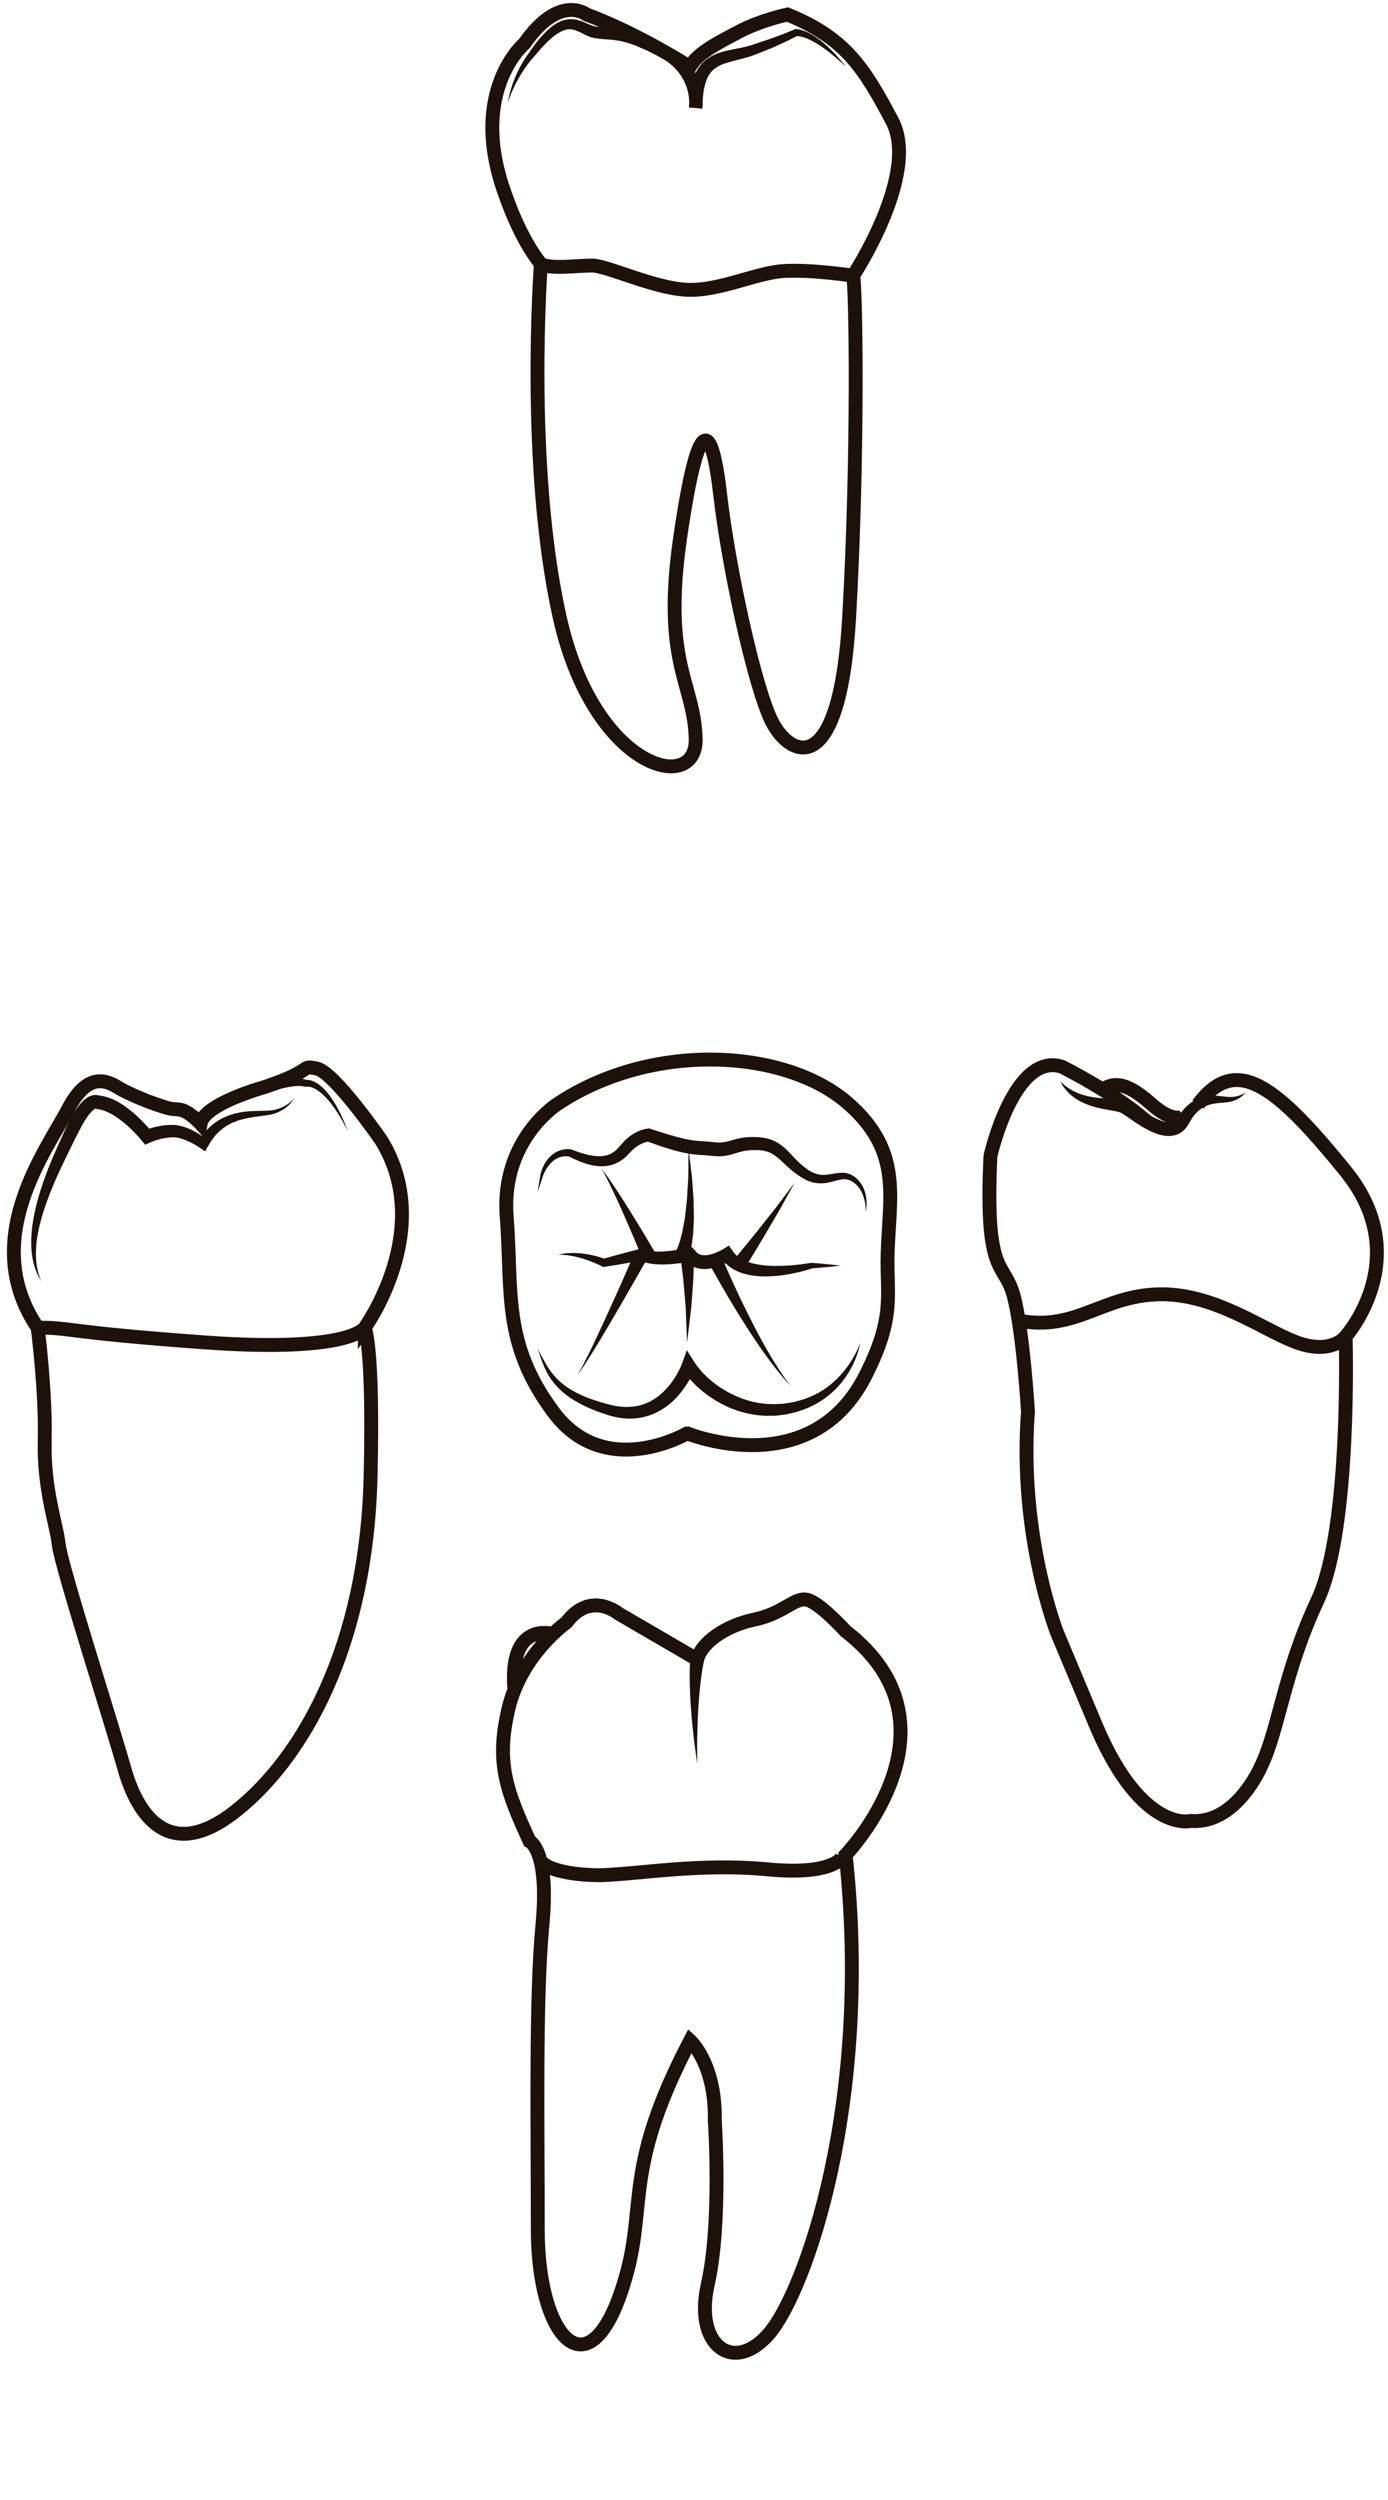 <?xml version="1.0" encoding="utf-8"?>
<!-- Generator: Adobe Illustrator 16.0.0, SVG Export Plug-In . SVG Version: 6.00 Build 0)  -->
<!DOCTYPE svg PUBLIC "-//W3C//DTD SVG 1.1//EN" "http://www.w3.org/Graphics/SVG/1.1/DTD/svg11.dtd">
<svg version="1.1" id="Layer_3" xmlns="http://www.w3.org/2000/svg" xmlns:xlink="http://www.w3.org/1999/xlink" x="0px" y="0px"
	 width="500px" height="900px" viewBox="0 0 500 900" enable-background="new 0 0 500 900" xml:space="preserve">
<g>
	<path fill="none" stroke="#1C110B" stroke-width="5" stroke-miterlimit="10" d="M305.897,222.126
		c-3.379,59.539-21.536,50.249-27.869,37.581c-6.334-12.667-15.624-55.737-18.58-81.496c-2.955-25.758-7.6-31.247-14.356,14.779
		c-6.756,46.026,5.068,52.782,5.515,73.05c0.447,20.27-36.761,10.979-49.007-43.914c-12.244-54.893-6.755-127.1-6.755-127.1
		c-7.602-9.29-12.669-24.491-12.669-24.491c-13.935-37.581,6.757-54.894,6.757-54.894c12.667-18.157,22.38-10.414,22.38-10.414
		c18.579,6.897,37.158,18.859,37.158,18.859c2.956-5.066,9.712-8.445,17.734-12.668c8.023-4.223,17.454-6.191,17.454-6.191
		c20.833,8.444,27.587,19.143,37.722,38.285c10.135,19.142-14.074,55.737-14.074,55.737
		C308.291,102.63,309.275,162.587,305.897,222.126z"/>
	<path fill="none" stroke="#1C110B" stroke-width="5" stroke-miterlimit="10" d="M194.843,95.025
		c3.52,1.969,13.088,0.563,18.437,0.563s22.239,8.164,34.063,8.729c11.824,0.563,25.055-6.193,35.188-6.756
		s24.775,1.688,24.775,1.688"/>
	<g>
		<path fill="#1C110B" d="M300.627,20.366c-0.706-0.599-1.426-1.18-2.154-1.744c-0.359-0.288-0.739-0.551-1.106-0.827
			s-0.742-0.543-1.124-0.795c-0.751-0.526-1.525-1.006-2.294-1.487c-0.389-0.234-0.789-0.44-1.181-0.661
			c-0.39-0.23-0.796-0.411-1.2-0.597c-0.403-0.184-0.801-0.387-1.216-0.515c-0.412-0.133-0.815-0.32-1.228-0.41
			c-0.412-0.087-0.82-0.197-1.225-0.27c-0.402-0.025-0.799-0.049-1.192-0.09l0.64-0.146c-0.967,0.544-1.906,0.992-2.857,1.475
			c-0.945,0.495-1.911,0.905-2.869,1.353l-2.884,1.313l-2.921,1.202l-2.934,1.18l-0.785,0.312l-0.74,0.256
			c-0.504,0.167-0.962,0.352-1.504,0.504l-1.604,0.468l-1.547,0.406c-1.017,0.272-2.04,0.509-3.005,0.783
			c-0.986,0.261-1.914,0.548-2.819,0.855l-1.296,0.513l-1.179,0.613c-0.362,0.23-0.692,0.489-1.045,0.724
			c-0.342,0.246-0.599,0.572-0.908,0.843l-0.225,0.211l-0.183,0.254l-0.367,0.503c-0.116,0.173-0.262,0.319-0.361,0.509
			l-0.289,0.578c-0.442,0.723-0.684,1.615-0.983,2.46c-0.233,0.889-0.413,1.817-0.584,2.746c-0.098,0.968-0.253,1.914-0.313,2.896
			l-0.11,2.971l-4.826-0.41c0.025-0.19,0.052-0.604,0.065-0.929c-0.004-0.353,0.017-0.703-0.01-1.062
			c-0.027-0.714-0.102-1.434-0.219-2.144c-0.214-1.427-0.647-2.812-1.21-4.128l-0.44-0.979l-0.533-0.934
			c-0.328-0.639-0.782-1.201-1.183-1.797c-0.407-0.594-0.937-1.099-1.393-1.659c-0.504-0.521-1.066-0.994-1.593-1.5
			c-0.567-0.466-1.182-0.885-1.768-1.335c-0.598-0.437-1.277-0.775-1.91-1.172l-0.482-0.289l-0.121-0.072
			c0.117,0.059,0.023,0.012,0.044,0.022l-0.017-0.008l-0.034-0.018l-0.069-0.033l-0.274-0.137l-1.104-0.545l-2.205-1.091
			l-1.103-0.545l-1.073-0.447l-2.137-0.916c-0.702-0.339-1.451-0.525-2.177-0.794c-0.732-0.239-1.461-0.538-2.2-0.681
			c-0.74-0.16-1.468-0.394-2.219-0.502c-0.759-0.099-1.484-0.25-2.271-0.31l-2.395-0.188c-0.826-0.051-1.662-0.111-2.545-0.226
			l-0.651-0.076l-0.325-0.041l-0.162-0.021l-0.081-0.011l-0.189-0.034l-0.037-0.009c-0.414-0.109-0.761-0.171-1.23-0.318
			c-0.486-0.174-1.055-0.365-1.462-0.556c-0.396-0.189-0.83-0.382-1.191-0.57c-1.507-0.768-2.784-1.438-4.022-1.653
			c-1.224-0.205-2.47-0.082-3.747,0.552c-0.323,0.099-0.635,0.309-0.95,0.484c-0.314,0.185-0.637,0.354-0.95,0.547
			c-0.604,0.463-1.226,0.896-1.826,1.38l-1.743,1.577c-0.562,0.558-1.1,1.15-1.654,1.726c-0.563,0.564-1.081,1.182-1.597,1.803
			l-1.582,1.837l-0.059,0.073c-0.489,0.53-1.012,1.145-1.483,1.76c-0.497,0.605-0.946,1.251-1.399,1.896
			c-0.223,0.325-0.471,0.635-0.671,0.975l-0.631,1.003c-0.436,0.662-0.855,1.335-1.222,2.039l-0.575,1.043
			c-0.186,0.352-0.403,0.69-0.562,1.054l-1.002,2.172c-0.161,0.364-0.364,0.717-0.492,1.095l-0.418,1.125l-0.84,2.264l0.513-2.363
			l0.259-1.188c0.076-0.401,0.228-0.777,0.336-1.167l0.74-2.324c0.119-0.39,0.296-0.756,0.442-1.136l0.461-1.133
			c0.291-0.766,0.638-1.503,1.005-2.234l0.545-1.101c0.174-0.372,0.397-0.717,0.595-1.076c0.406-0.713,0.807-1.432,1.266-2.118
			c0.444-0.706,0.898-1.368,1.436-2.074l-0.06,0.072c0.979-1.351,1.87-2.757,2.959-4.048c0.535-0.651,1.053-1.315,1.609-1.956
			l1.771-1.866c0.631-0.597,1.314-1.161,1.976-1.742c0.362-0.267,0.748-0.516,1.124-0.773c0.382-0.25,0.738-0.531,1.189-0.715
			c1.614-0.927,3.767-1.384,5.776-1.125c2.026,0.251,3.727,1.095,5.172,1.719c0.377,0.169,0.702,0.288,1.054,0.435
			c0.346,0.139,0.567,0.179,0.849,0.288c0.313,0.09,0.78,0.155,1.165,0.234l0.037,0.007l0.02,0.004
			c0.039,0.008-0.276-0.048-0.134-0.024l0.072,0.006l0.144,0.009l0.287,0.019l0.572,0.043c0.746,0.074,1.548,0.106,2.36,0.129
			l2.518,0.114c0.85,0.037,1.742,0.18,2.613,0.269c0.876,0.102,1.73,0.332,2.597,0.495c0.878,0.149,1.687,0.444,2.521,0.687
			c0.823,0.27,1.68,0.466,2.472,0.811l2.411,0.957l1.201,0.492l1.108,0.533l2.216,1.067l1.108,0.532l0.276,0.134l0.199,0.098
			l0.146,0.083l0.578,0.333c0.765,0.459,1.56,0.857,2.295,1.375c0.725,0.534,1.47,1.04,2.174,1.606
			c0.67,0.615,1.367,1.2,2.007,1.852c0.598,0.694,1.257,1.336,1.793,2.086c0.528,0.755,1.112,1.473,1.529,2.302
			c0.223,0.403,0.455,0.803,0.668,1.212l0.559,1.268c0.705,1.703,1.232,3.483,1.489,5.305c0.139,0.908,0.224,1.825,0.248,2.75
			c0.025,0.459,0,0.93-0.005,1.397c-0.03,0.493-0.048,0.9-0.139,1.521l-4.826-0.41l0.157-3.285c0.08-1.099,0.267-2.218,0.399-3.323
			c0.076-0.555,0.253-1.118,0.376-1.676c0.152-0.559,0.24-1.115,0.449-1.673c0.423-1.112,0.784-2.23,1.449-3.294l0.452-0.801
			c0.157-0.264,0.374-0.503,0.562-0.753l0.586-0.739l0.297-0.365l0.348-0.321c0.475-0.414,0.918-0.879,1.43-1.233
			c0.519-0.339,1.034-0.697,1.563-1.003l1.627-0.778l1.636-0.587c1.08-0.333,2.16-0.623,3.208-0.832
			c1.06-0.237,2.083-0.416,3.097-0.628l1.501-0.309l1.425-0.329c0.471-0.103,0.995-0.277,1.49-0.411l0.753-0.216l0.683-0.232
			l2.938-0.999l2.949-0.977l2.908-1.066c0.965-0.363,1.952-0.697,2.892-1.103c0.943-0.394,1.921-0.773,2.81-1.188l0.391-0.183
			l0.249,0.036c0.529,0.076,1.055,0.17,1.575,0.262c0.499,0.139,0.979,0.314,1.462,0.472c0.483,0.161,0.912,0.407,1.367,0.607
			c0.459,0.196,0.871,0.456,1.292,0.7s0.842,0.485,1.231,0.768c0.394,0.275,0.798,0.536,1.181,0.821l1.131,0.873
			c0.377,0.29,0.723,0.615,1.084,0.92c0.361,0.306,0.712,0.621,1.053,0.948c0.342,0.325,0.694,0.637,1.024,0.972
			c0.672,0.659,1.328,1.329,1.967,2.014c1.262,1.388,2.474,2.813,3.604,4.295C303.445,22.779,302.051,21.545,300.627,20.366z"/>
	</g>
</g>
<g>
	<path fill="none" stroke="#1C110B" stroke-width="5" stroke-miterlimit="10" d="M412.997,403.654
		c-11.401-10.134-30.443-19.625-30.443-19.625c-17.313-5.49-25.759,32.091-25.759,32.091c-2.111,44.337,5.067,37.581,8.445,50.671
		c3.379,13.091,5.067,41.383,5.067,41.383c-3.378,44.759,10.557,79.807,10.557,79.807l14.356,34.202
		c16.468,38.004,33.78,33.358,33.78,33.358c16.469,1.267,25.336-19.846,25.336-19.846c6.334-13.09,8.023-33.358,20.269-59.539
		c12.246-26.18,10.134-95.009,10.134-95.009s25.336-28.291,0-59.538c-25.335-31.247-39.685-42.143-53.198-23.984"/>
	<g>
		<path fill="#1C110B" d="M448.081,393.986c-0.391,0.422-1.036,0.979-1.987,1.542c-0.965,0.506-2.238,1.075-3.813,1.247
			c-1.526,0.223-3.16,0.259-4.797,0.515c-1.629,0.286-3.257,0.788-4.668,1.771c-1.424,0.959-2.678,2.335-3.743,4.02
			c-0.267,0.419-0.498,0.879-0.762,1.314l-0.496,0.816c-0.104,0.2-0.398,0.585-0.669,0.918c-0.547,0.671-1.139,1.175-1.855,1.655
			c-0.723,0.44-1.528,0.782-2.342,0.956c-1.635,0.364-3.213,0.24-4.591-0.089c-1.387-0.33-2.642-0.822-3.826-1.367
			c-2.351-1.123-4.439-2.464-6.394-3.804c-0.949-0.649-1.892-1.293-2.822-1.929c-0.449-0.303-0.888-0.575-1.276-0.791l-0.272-0.146
			l-0.111-0.052l-0.055-0.028l-0.027-0.014l-0.013-0.007c0.237,0.074,0.051,0.016,0.098,0.03l-0.798-0.262
			c-0.742-0.202-1.839-0.393-2.878-0.579c-1.049-0.187-2.112-0.368-3.144-0.582c-2.071-0.421-4.043-1.011-5.786-1.746
			c-0.88-0.335-1.69-0.771-2.449-1.169c-0.728-0.481-1.443-0.866-2.033-1.368c-0.61-0.466-1.173-0.898-1.619-1.395
			c-0.471-0.46-0.886-0.89-1.206-1.332c-0.331-0.428-0.644-0.787-0.862-1.143c-0.211-0.358-0.39-0.662-0.534-0.909
			c-0.278-0.491-0.427-0.753-0.427-0.753s0.228,0.198,0.651,0.573c0.206,0.187,0.46,0.416,0.759,0.687
			c0.307,0.258,0.696,0.513,1.098,0.824c0.393,0.321,0.877,0.61,1.407,0.907c0.268,0.146,0.523,0.322,0.813,0.471
			c0.292,0.14,0.596,0.285,0.909,0.434c1.25,0.587,2.729,1.067,4.374,1.442c1.646,0.373,3.47,0.598,5.443,0.752
			c1.007,0.066,2.041,0.137,3.099,0.208c1.091,0.069,2.173,0.147,3.61,0.417l0.818,0.19l0.184,0.06l0.071,0.024l0.141,0.052
			l0.282,0.104l0.492,0.218c0.622,0.294,1.17,0.597,1.694,0.901c1.055,0.605,2.04,1.23,3.021,1.849
			c1.965,1.217,3.904,2.434,5.862,3.339c1.916,0.934,3.949,1.51,5.27,1.248c0.649-0.1,1.202-0.431,1.662-0.893
			c0.098-0.106,0.19-0.144,0.377-0.438l0.245-0.35l0.062-0.087l0.029-0.043c-0.131,0.212-0.026,0.045-0.052,0.086l0.016-0.024
			l0.131-0.193c0.351-0.518,0.688-1.029,1.06-1.522c1.477-1.973,3.379-3.682,5.516-4.744c2.13-1.105,4.409-1.364,6.313-1.356
			c1.925,0.003,3.567,0.338,4.935,0.434c0.336,0.017,0.661,0.032,0.975,0.047c0.314,0.009,0.612-0.043,0.909-0.053
			c0.599-0.005,1.116-0.168,1.614-0.253c0.948-0.284,1.719-0.567,2.191-0.853c0.489-0.259,0.733-0.445,0.733-0.445
			S448.481,393.577,448.081,393.986z"/>
	</g>
	<path fill="none" stroke="#1C110B" stroke-width="5" stroke-miterlimit="10" d="M397.184,392.262
		c5.541-3.803,10.916-0.635,18.094,5.651c7.179,6.287,10.93,4.061,10.93,4.061"/>
	<path fill="none" stroke="#1C110B" stroke-width="5" stroke-miterlimit="10" d="M366.955,475.416
		c20.715,3.98,29.955-9.047,50.646-9.47c20.69-0.423,38.848,13.935,50.671,17.735s16.468-2.534,16.468-2.534"/>
</g>
<g>
	<path fill="none" stroke="#1C110B" stroke-width="5" stroke-miterlimit="10" d="M133.491,531.611
		c-1.467,61.217-24.492,101.343-48.56,120.344c-24.067,19.002-35.467,1.269-40.113-15.2c-4.645-16.468-22.801-73.051-23.646-80.65
		c-0.844-7.602-5.489-19.848-5.067-37.582c0.423-17.734-2.533-40.537-2.533-40.537c-21.536-31.668,3.377-64.183,10.979-78.75
		c7.6-14.568,14.988-9.501,18.578-7.39s10.135,4.645,10.135,4.645c9.29,3.378,8.022,2.534,11.4,2.956s7.602,5.067,7.602,5.067
		c1.265-7.178,22.8-13.091,22.8-13.091c19.002-6.333,12.667-8.021,19.002-6.755c6.334,1.267,23.225,25.757,23.225,25.757
		c19.847,32.093-5.911,67.562-5.911,67.562S134.618,484.601,133.491,531.611z"/>
	<path fill="none" stroke="#1C110B" stroke-width="5" stroke-miterlimit="10" d="M12.517,477.986
		c13.301-0.211,8.657,1.479,61.226,5.279c52.572,3.8,57.64-5.279,57.64-5.279"/>
	<g>
		<path fill="#1C110B" d="M85.966,391.848c1.981-0.595,3.934-1.118,5.917-1.602c1.979-0.48,3.974-0.912,5.985-1.286
			c1.017-0.166,2.02-0.352,3.049-0.476c1.017-0.152,2.061-0.233,3.097-0.322l1.582-0.059c0.528-0.013,1.079,0.029,1.614,0.045
			c0.529,0.004,1.111,0.138,1.659,0.206c0.553,0.077,1.16,0.331,1.723,0.504l-0.815-0.04c0.55-0.112,0.799-0.076,1.155-0.059
			c0.321,0.036,0.638,0.081,0.926,0.168c0.302,0.066,0.58,0.167,0.85,0.278c0.277,0.101,0.541,0.218,0.784,0.359
			c0.517,0.249,0.967,0.565,1.414,0.88c0.451,0.311,0.834,0.686,1.248,1.025c0.385,0.364,0.742,0.752,1.111,1.126
			c0.358,0.382,0.669,0.799,1.004,1.194c0.341,0.393,0.628,0.82,0.923,1.24c0.287,0.425,0.604,0.831,0.865,1.27
			c0.514,0.882,1.092,1.723,1.538,2.634c0.465,0.9,0.968,1.777,1.368,2.706c0.408,0.923,0.873,1.816,1.234,2.757l1.131,2.793
			l-1.412-2.657c-0.455-0.892-1.008-1.73-1.505-2.596c-0.488-0.871-1.073-1.683-1.617-2.514c-0.527-0.844-1.176-1.599-1.757-2.396
			c-0.294-0.396-0.638-0.75-0.951-1.125c-0.322-0.37-0.636-0.747-0.991-1.077c-0.351-0.336-0.679-0.695-1.042-1.008
			c-0.371-0.303-0.729-0.62-1.104-0.908c-0.393-0.254-0.762-0.552-1.164-0.768c-0.398-0.221-0.795-0.443-1.205-0.586
			c-0.2-0.094-0.403-0.158-0.605-0.204c-0.202-0.063-0.403-0.112-0.596-0.129c-0.2-0.041-0.383-0.039-0.562-0.043
			c-0.144-0.002-0.4,0.045-0.341,0.04l-0.816-0.04c-0.409-0.052-0.741-0.187-1.185-0.198c-0.447,0.001-0.855-0.069-1.325-0.021
			c-0.463,0.039-0.913,0.046-1.38,0.106l-1.404,0.199c-0.941,0.184-1.882,0.353-2.823,0.598c-0.941,0.212-1.882,0.492-2.819,0.746
			c-1.874,0.555-3.737,1.166-5.588,1.825c-1.847,0.658-3.697,1.37-5.479,2.112L85.966,391.848z"/>
	</g>
	<g>
		<path fill="#1C110B" d="M104.736,397.124l-0.858,0.889l-0.959,0.788c-0.313,0.279-0.691,0.452-1.037,0.685
			c-0.356,0.215-0.705,0.454-1.092,0.607l-1.14,0.52l-0.286,0.13l-0.325,0.104l-0.577,0.18c-0.792,0.219-1.692,0.387-2.479,0.491
			c-0.814,0.126-1.614,0.211-2.412,0.318c-0.796,0.099-1.586,0.206-2.364,0.329c-0.786,0.107-1.546,0.277-2.313,0.417
			c-0.747,0.202-1.521,0.313-2.242,0.563l-1.096,0.329l-1.058,0.409c-0.716,0.243-1.363,0.617-2.029,0.944
			c-0.665,0.332-1.251,0.788-1.878,1.167c-0.571,0.463-1.141,0.922-1.689,1.399c-0.499,0.538-1.044,1.021-1.507,1.589
			c-0.435,0.596-0.913,1.147-1.316,1.764l-1.135,1.905l-1.089,1.827l-1.785-1.236c-0.292-0.203-0.673-0.448-1.021-0.662
			c-0.359-0.221-0.725-0.433-1.092-0.639c-0.733-0.414-1.486-0.782-2.242-1.118c-1.498-0.685-3.051-1.203-4.485-1.352
			c-0.183-0.032-0.355-0.034-0.526-0.036l-0.257-0.008l-0.129-0.006l-0.032-0.001h-0.008h-0.004
			c0.199-0.004,0.052-0.002,0.095-0.002l-0.021,0.001l-0.084,0.006l-1.348,0.086c-0.483,0.013-0.8,0.103-1.19,0.152
			c-0.373,0.055-0.746,0.105-1.154,0.208c-0.397,0.097-0.8,0.159-1.194,0.28c-0.393,0.117-0.791,0.214-1.179,0.345
			c-0.383,0.137-0.78,0.252-1.149,0.406c-0.365,0.139-0.78,0.31-1.052,0.43l-1.721,0.764l-1.177-1.453
			c-0.242-0.299-0.548-0.653-0.832-0.981c-0.298-0.329-0.587-0.666-0.896-0.989c-0.604-0.653-1.227-1.296-1.865-1.914
			c-0.635-0.628-1.295-1.22-1.952-1.811c-0.673-0.569-1.345-1.141-2.043-1.659c-0.343-0.274-0.694-0.527-1.052-0.766
			c-0.355-0.237-0.701-0.509-1.066-0.718l-1.086-0.657c-0.366-0.201-0.737-0.374-1.104-0.565c-0.365-0.205-0.735-0.342-1.104-0.495
			c-0.369-0.154-0.737-0.319-1.105-0.401c-0.367-0.089-0.739-0.248-1.097-0.29l-1.075-0.161l-1.2-0.396
			c0.311,0.187,0.271,0.148,0.377,0.194c0.082,0.026,0.095,0.035,0.147,0.046c0.106,0.015,0.12,0.029,0.181,0.025
			c0.069,0.013,0.119-0.019,0.094,0c0.002-0.01-0.043,0.008-0.104,0.037c-0.045,0.004-0.131,0.064-0.212,0.11
			c-0.334,0.187-0.771,0.56-1.183,0.994c-0.84,0.871-1.634,1.999-2.36,3.179c-0.371,0.587-0.728,1.19-1.063,1.82
			c-0.348,0.614-0.679,1.248-1.006,1.889c-0.658,1.244-1.328,2.644-1.995,3.961c-1.331,2.66-2.641,5.31-3.889,7.982l-1.863,4.007
			c-0.602,1.343-1.194,2.688-1.754,4.046c-1.12,2.714-2.149,5.459-3.082,8.232c-0.449,1.392-0.877,2.79-1.243,4.202
			c-0.364,1.412-0.698,2.834-0.97,4.265c-0.287,1.431-0.478,2.874-0.622,4.324c-0.096,1.448-0.188,2.909-0.117,4.364
			c0.039,1.461,0.229,2.914,0.53,4.352c0.271,1.451,0.773,2.846,1.354,4.225c-0.785-1.265-1.519-2.598-2.027-4.028
			c-0.527-1.422-0.902-2.907-1.146-4.412c-0.282-1.505-0.368-3.032-0.419-4.559c-0.014-1.525,0.024-3.056,0.162-4.574
			c0.108-1.525,0.335-3.032,0.592-4.532c0.259-1.501,0.577-2.986,0.922-4.467c0.362-1.473,0.733-2.947,1.176-4.396
			c0.438-1.45,0.902-2.892,1.4-4.318c0.991-2.856,2.059-5.683,3.222-8.458c1.173-2.772,2.404-5.513,3.64-8.228
			c0.63-1.365,1.197-2.677,1.878-4.094c0.319-0.701,0.662-1.394,1.045-2.079c0.356-0.689,0.747-1.374,1.165-2.053
			c0.823-1.361,1.719-2.707,2.927-4.005c0.608-0.647,1.281-1.29,2.229-1.865c0.24-0.142,0.468-0.283,0.776-0.404
			c0.279-0.125,0.581-0.24,0.951-0.318c0.331-0.091,0.762-0.134,1.199-0.123c0.245,0.019,0.447,0.022,0.733,0.096
			c0.142,0.037,0.248,0.058,0.416,0.12c0.192,0.083,0.242,0.073,0.631,0.308l-1.199-0.396l1.697,0.221
			c0.565,0.076,1.072,0.264,1.61,0.397c0.545,0.129,1.033,0.332,1.527,0.53c0.494,0.199,1.003,0.382,1.45,0.638
			c0.459,0.241,0.929,0.474,1.376,0.729l1.299,0.805c0.439,0.264,0.828,0.572,1.244,0.857c0.414,0.286,0.815,0.583,1.199,0.896
			c0.792,0.604,1.534,1.25,2.275,1.896c0.724,0.663,1.443,1.326,2.128,2.02c0.692,0.688,1.361,1.394,2.014,2.116
			c0.331,0.357,0.646,0.732,0.969,1.099c0.321,0.381,0.623,0.735,0.962,1.166l-2.896-0.69c0.551-0.245,0.977-0.399,1.459-0.563
			c0.469-0.172,0.94-0.294,1.411-0.439c0.472-0.139,0.951-0.24,1.427-0.361c0.473-0.124,0.965-0.188,1.444-0.284
			c0.471-0.098,0.99-0.157,1.512-0.212c0.503-0.049,1.072-0.134,1.491-0.127l1.351-0.037l0.084-0.002l0.146-0.001l0.054,0.003
			l0.208,0.014l0.417,0.026c0.277,0.017,0.555,0.037,0.815,0.087c2.144,0.318,4.012,1.063,5.752,1.93
			c0.864,0.447,1.702,0.925,2.507,1.444c0.403,0.26,0.801,0.524,1.193,0.801c0.4,0.282,0.762,0.544,1.191,0.881l-2.874,0.59
			l1.469-2.158c0.521-0.698,1.132-1.339,1.695-2.004c0.594-0.641,1.286-1.2,1.926-1.796c0.687-0.546,1.431-1.026,2.153-1.515
			c0.779-0.398,1.523-0.865,2.328-1.19c0.807-0.321,1.597-0.679,2.428-0.892c0.411-0.119,0.818-0.25,1.229-0.358l1.243-0.264
			c0.826-0.198,1.659-0.27,2.486-0.393c0.828-0.063,1.657-0.153,2.474-0.178c0.822-0.041,1.634-0.064,2.443-0.078
			c0.805-0.021,1.612-0.022,2.398-0.059c0.816-0.034,1.518-0.061,2.298-0.164l0.597-0.105l0.259-0.045l0.276-0.086l1.113-0.343
			c0.384-0.096,0.727-0.274,1.082-0.431c0.349-0.173,0.731-0.295,1.057-0.509l1.017-0.598l0.945-0.713
			c0.579-0.533,1.173-1.084,1.596-1.774C105.757,395.834,105.249,396.483,104.736,397.124z"/>
	</g>
</g>
<g>
	<path fill="none" stroke="#1C110B" stroke-width="5" stroke-miterlimit="10" d="M277.332,839.757
		c-12.667,15.202-27.445,5.066-22.379-17.313s2.532-59.116,2.532-59.116c0.423-20.269-8.866-28.713-8.866-28.713
		c-23.647,45.182-15.921,58.217-22.802,83.607c-12.246,45.181-32.093,25.21-32.093-15.624c0-38.995-0.844-82.974,1.688-109.788
		c2.533-26.813-4.645-29.98-4.645-29.98c-8.235-17.944-12.247-28.08-7.601-47.715c4.644-19.635,20.9-31.035,20.9-31.035
		c8.656-11.612,18.79-3.168,18.79-3.168l28.292,16.47c1.688-6.334,10.556-12.246,20.689-14.357
		c10.136-2.112,14.146-7.812,18.579-7.178c4.435,0.632,14.22,11.401,14.22,11.401c44.479,34.346,0,80.511,0,80.511
		C314.331,757.298,289.999,824.554,277.332,839.757z"/>
	<path fill="none" stroke="#1C110B" stroke-width="5" stroke-miterlimit="10" d="M194.69,669.927
		c4.553,5.409,21.625,5.147,21.625,5.147c14.145-0.422,35.892-4.433,60.172-2.11c24.279,2.321,27.023-4.646,27.023-4.646"/>
	<g>
		<path fill="#1C110B" d="M253.62,597.771c0,0-0.032,0.144-0.092,0.413c-0.05,0.254-0.124,0.627-0.218,1.102
			c-0.1,0.462-0.195,1.064-0.304,1.759c-0.102,0.692-0.253,1.466-0.349,2.332c-0.109,0.862-0.226,1.799-0.351,2.788
			c-0.126,0.989-0.2,2.046-0.31,3.134c-0.09,1.09-0.231,2.214-0.288,3.364c-0.069,1.149-0.141,2.318-0.213,3.487
			c-0.072,1.17-0.15,2.342-0.17,3.496c-0.035,1.156-0.067,2.293-0.101,3.394c-0.03,1.104-0.06,2.169-0.087,3.18
			c0.001,1.011,0.002,1.967,0.003,2.849c0.005,3.537,0.008,5.895,0.008,5.895s-0.315-2.338-0.787-5.846
			c-0.118-0.878-0.246-1.83-0.382-2.836c-0.107-1.01-0.22-2.075-0.336-3.177c-0.115-1.103-0.233-2.244-0.353-3.403
			c-0.135-1.158-0.213-2.34-0.297-3.522c-0.085-1.185-0.169-2.368-0.253-3.534c-0.098-1.166-0.106-2.32-0.163-3.435
			c-0.037-1.118-0.103-2.196-0.109-3.225c-0.008-1.029-0.015-2.002-0.021-2.899c-0.02-0.899,0.028-1.733,0.039-2.469
			c0.016-0.734,0.033-1.377,0.075-1.937c0.035-0.547,0.062-0.977,0.082-1.27c0.022-0.275,0.036-0.423,0.036-0.423L253.62,597.771z"
			/>
	</g>
	<path fill="none" stroke="#1C110B" stroke-width="5" stroke-miterlimit="10" d="M185.318,608.358
		c-2.149-25.125,13.849-20.104,13.849-20.104"/>
</g>
<g>
	<path fill="none" stroke="#1C110B" stroke-width="5" stroke-miterlimit="10" d="M199.413,508.405
		c-18.579-24.914-14.78-43.071-16.892-70.518c-2.112-27.447,18.158-40.354,18.158-40.354c33.78-22.619,82.017-20.143,104.72-0.391
		c19.65,17.098,15.012,33.33,14.356,53.918c-0.481,15.098,2.956,22.718-8.022,44.253c-19.827,38.886-64.185,20.691-64.185,20.691
		S217.991,533.316,199.413,508.405z"/>
	<g>
		<path fill="#1C110B" d="M297.589,456.177c-1.76,0.175-3.52,0.318-5.278,0.448l0.264-0.035c-1.334,0.446-2.631,0.852-3.973,1.178
			c-1.335,0.332-2.682,0.627-4.039,0.883c-2.717,0.522-5.49,0.813-8.318,0.853c-0.706,0.02-1.419-0.004-2.132-0.026
			c-0.714-0.033-1.433-0.074-2.153-0.166c-0.72-0.091-1.442-0.192-2.167-0.349c-0.725-0.137-1.448-0.34-2.174-0.543
			c-0.723-0.24-1.441-0.497-2.149-0.833c-0.359-0.146-0.703-0.349-1.053-0.536c-0.351-0.182-0.69-0.392-1.022-0.625
			c-0.677-0.435-1.313-0.967-1.91-1.539c-0.285-0.303-0.586-0.592-0.847-0.918l-0.755-1.006l3.362,0.695
			c-0.361,0.24-0.633,0.399-0.944,0.583c-0.306,0.173-0.608,0.343-0.917,0.502c-0.617,0.321-1.248,0.615-1.899,0.885
			c-0.65,0.27-1.333,0.49-2.026,0.696c-0.352,0.096-0.717,0.173-1.074,0.257c-0.353,0.096-0.746,0.123-1.12,0.183
			c-0.373,0.063-0.764,0.088-1.166,0.089c-0.4,0.004-0.787,0.037-1.209-0.026c-0.416-0.054-0.826-0.073-1.244-0.172
			c-0.42-0.113-0.838-0.236-1.252-0.368c-0.407-0.165-0.803-0.383-1.199-0.587c-0.41-0.185-0.732-0.496-1.086-0.764
			c-0.353-0.275-0.691-0.561-0.946-0.898c-0.276-0.324-0.547-0.656-0.81-0.99l2.595,1.017c-0.803,0.172-1.52,0.307-2.283,0.43
			c-0.751,0.12-1.505,0.228-2.261,0.323c-1.51,0.19-3.037,0.329-4.586,0.372c-0.772,0.031-1.557,0.021-2.342,0.006
			c-0.393-0.008-0.795-0.044-1.191-0.065c-0.394-0.017-0.799-0.062-1.205-0.118c-0.407-0.058-0.804-0.091-1.222-0.191
			c-0.416-0.094-0.821-0.158-1.243-0.282c-0.425-0.134-0.845-0.264-1.267-0.412c-0.435-0.196-0.864-0.401-1.288-0.612l1.48,0.214
			l-6.819,1.191c-1.139,0.192-2.271,0.406-3.413,0.581l-3.423,0.534l-0.563,0.088l-0.371-0.191
			c-0.551-0.287-1.183-0.606-1.803-0.868c-0.623-0.276-1.251-0.549-1.893-0.795l-0.958-0.382c-0.317-0.139-0.648-0.224-0.974-0.338
			l-0.98-0.323c-0.329-0.104-0.654-0.232-0.99-0.301c-0.668-0.161-1.335-0.343-2.008-0.521c-0.674-0.183-1.359-0.243-2.045-0.372
			l-1.035-0.175c-0.348-0.057-0.693-0.05-1.043-0.078l-2.118-0.13c0.692-0.129,1.395-0.245,2.104-0.36
			c0.354-0.05,0.711-0.134,1.067-0.154l1.075-0.032c0.716-0.002,1.447-0.071,2.166-0.017c0.718,0.051,1.44,0.099,2.165,0.167
			c0.363,0.02,0.716,0.097,1.073,0.15l1.073,0.176c0.356,0.066,0.721,0.104,1.072,0.194l1.063,0.241
			c0.716,0.144,1.413,0.35,2.111,0.564c0.71,0.205,1.376,0.441,2.115,0.719l-0.933-0.104l3.332-0.948
			c1.111-0.319,2.23-0.6,3.345-0.901l6.691-1.773l0.503-0.133l0.979,0.347c0.245,0.087,0.483,0.18,0.719,0.281l0.84,0.21
			c0.285,0.067,0.611,0.093,0.912,0.144c0.299,0.059,0.635,0.063,0.956,0.089c0.322,0.026,0.646,0.053,0.984,0.05
			c0.336,0.002,0.665,0.019,1.005,0.011c0.68-0.019,1.359-0.038,2.051-0.098c1.376-0.112,2.768-0.252,4.159-0.474
			c0.693-0.106,1.389-0.225,2.08-0.354c0.68-0.134,1.403-0.265,2.031-0.409l1.343-0.312l1.252,1.327
			c0.138,0.145,0.267,0.293,0.39,0.446c0.111,0.176,0.264,0.277,0.409,0.381c0.149,0.099,0.26,0.261,0.438,0.31
			c0.165,0.067,0.313,0.166,0.479,0.236c0.185,0.042,0.366,0.091,0.546,0.152c0.187,0.051,0.407,0.048,0.607,0.085
			c0.196,0.048,0.436,0.016,0.658,0.019c0.224,0.008,0.454-0.003,0.699-0.047c0.242-0.041,0.477-0.04,0.729-0.109l0.747-0.17
			c0.505-0.146,1.01-0.309,1.519-0.505c0.509-0.192,1.015-0.412,1.513-0.653l0.736-0.378c0.231-0.126,0.5-0.279,0.661-0.379
			l1.99-1.229l1.373,1.924l0.443,0.622c0.151,0.207,0.344,0.382,0.506,0.582c0.359,0.373,0.741,0.737,1.188,1.047
			c0.21,0.169,0.435,0.323,0.68,0.459c0.238,0.144,0.466,0.3,0.73,0.416c0.499,0.271,1.042,0.482,1.584,0.711
			c0.563,0.193,1.125,0.396,1.719,0.544c0.585,0.167,1.193,0.291,1.804,0.406c0.613,0.112,1.234,0.219,1.863,0.299
			c0.631,0.074,1.263,0.153,1.905,0.191c2.563,0.204,5.184,0.107,7.815-0.033c1.315-0.086,2.635-0.21,3.949-0.372
			c1.307-0.17,2.649-0.327,3.924-0.556l0.216-0.039l0.05,0.004c1.759,0.129,3.519,0.273,5.277,0.448
			c1.76,0.159,3.52,0.347,5.278,0.562C301.106,455.837,299.346,456.024,297.589,456.177z"/>
	</g>
	<g>
		<path fill="#1C110B" d="M249.992,451.638c0,0-0.002,0.494-0.006,1.359c0.011,0.856-0.046,2.13-0.093,3.637
			c-0.072,1.506-0.063,3.272-0.223,5.134c-0.136,1.862-0.279,3.848-0.425,5.834c-0.072,0.99-0.146,1.979-0.217,2.954
			c-0.115,0.972-0.23,1.929-0.34,2.854c-0.221,1.848-0.427,3.569-0.604,5.047c-0.353,2.945-0.588,4.908-0.588,4.908
			s-0.077-1.977-0.191-4.943c-0.059-1.479-0.126-3.203-0.198-5.053c-0.037-0.922-0.074-1.874-0.112-2.843
			c-0.083-0.966-0.166-1.949-0.25-2.93c-0.168-1.958-0.335-3.916-0.492-5.752c-0.134-1.837-0.413-3.517-0.572-4.965
			c-0.186-1.448-0.318-2.641-0.467-3.503c-0.133-0.855-0.208-1.345-0.208-1.345L249.992,451.638z"/>
	</g>
	<g>
		<path fill="#1C110B" d="M243.49,450.347c0,0,0.074-0.129,0.213-0.372c0.086-0.188,0.213-0.46,0.375-0.807
			c0.168-0.368,0.352-0.975,0.579-1.588c0.249-0.613,0.423-1.386,0.642-2.212c0.199-0.834,0.498-1.712,0.646-2.706
			c0.179-0.984,0.37-2.022,0.567-3.098c0.231-1.071,0.306-2.214,0.455-3.362c0.137-1.153,0.273-2.326,0.41-3.499
			c0.136-1.175,0.159-2.36,0.243-3.525c0.07-1.167,0.141-2.316,0.206-3.429c0.075-1.112,0.135-2.191,0.125-3.214
			c0.01-1.023,0.021-1.992,0.029-2.885c0.037-3.583,0.06-5.972,0.06-5.972s0.288,2.373,0.722,5.932
			c0.108,0.892,0.226,1.859,0.35,2.881c0.144,1.022,0.226,2.104,0.298,3.228c0.079,1.123,0.162,2.284,0.246,3.464
			c0.07,1.182,0.201,2.382,0.222,3.588c0.019,1.209,0.035,2.418,0.054,3.608c0,1.192,0.075,2.366-0.017,3.511
			c-0.058,1.146-0.114,2.254-0.167,3.305c-0.02,1.052-0.21,2.06-0.308,2.987c-0.121,0.929-0.201,1.78-0.394,2.554
			c-0.176,0.782-0.276,1.414-0.458,2.028c-0.208,0.628-0.371,1.122-0.481,1.458c-0.106,0.259-0.162,0.397-0.162,0.397
			L243.49,450.347z"/>
	</g>
	<g>
		<path fill="#1C110B" d="M260.36,453.448c0,0,1.245,2.956,3.255,7.384c2.005,4.421,4.78,10.273,7.753,16.028
			c0.731,1.446,1.506,2.865,2.255,4.274c0.744,1.411,1.532,2.765,2.267,4.097c0.744,1.324,1.507,2.576,2.209,3.78
			c0.716,1.193,1.432,2.298,2.073,3.332c0.645,1.032,1.297,1.934,1.845,2.759c0.543,0.828,1.06,1.517,1.489,2.082
			c0.854,1.139,1.342,1.789,1.342,1.789s-0.549-0.602-1.508-1.653c-0.483-0.523-1.067-1.164-1.689-1.938
			c-0.625-0.771-1.369-1.614-2.113-2.585c-0.741-0.973-1.569-2.013-2.402-3.141c-0.817-1.138-1.707-2.323-2.582-3.579
			c-0.861-1.263-1.787-2.55-2.67-3.893c-0.887-1.34-1.805-2.693-2.678-4.073c-3.543-5.491-6.896-11.102-9.342-15.353
			c-2.443-4.243-4.009-7.146-4.009-7.146L260.36,453.448z"/>
	</g>
	<g>
		<path fill="#1C110B" d="M233.321,452.761c0,0-1.519,2.682-3.795,6.704c-2.289,4.015-5.346,9.361-8.468,14.675
			c-1.556,2.658-3.116,5.313-4.619,7.782c-0.745,1.235-1.464,2.431-2.148,3.564c-0.707,1.121-1.375,2.181-1.991,3.159
			c-0.618,0.975-1.184,1.87-1.686,2.663c-0.541,0.77-1.012,1.44-1.4,1.994c-0.773,1.1-1.216,1.729-1.216,1.729
			s0.377-0.672,1.036-1.847c0.328-0.585,0.726-1.295,1.183-2.109c0.418-0.837,0.889-1.783,1.403-2.814
			c0.511-1.031,1.066-2.147,1.653-3.329c0.563-1.194,1.157-2.454,1.771-3.757c1.24-2.599,2.522-5.392,3.796-8.188
			c2.561-5.586,5.054-11.205,6.918-15.419c1.853-4.22,3.086-7.033,3.086-7.033L233.321,452.761z"/>
	</g>
	<g>
		<path fill="#1C110B" d="M231.371,452.939c0,0-0.846-2.042-2.115-5.105c-1.276-3.063-3.02-7.131-4.816-11.177
			c-0.882-2.033-1.832-4.025-2.688-5.92c-0.867-1.887-1.736-3.613-2.455-5.114c-0.726-1.496-1.411-2.693-1.854-3.559
			c-0.456-0.859-0.717-1.35-0.717-1.35s0.325,0.448,0.896,1.232c0.561,0.792,1.416,1.896,2.348,3.278
			c0.923,1.387,2.036,2.99,3.165,4.743c1.117,1.759,2.351,3.619,3.513,5.515c2.358,3.774,4.671,7.579,6.377,10.45
			c1.7,2.878,2.833,4.797,2.833,4.797L231.371,452.939z"/>
	</g>
	<g>
		<path fill="#1C110B" d="M264.069,453.891c0,0,1.423-1.731,3.556-4.325c1.06-1.3,2.295-2.816,3.618-4.441
			c1.336-1.619,2.704-3.386,4.101-5.135c1.392-1.754,2.783-3.508,4.088-5.152c1.264-1.674,2.442-3.235,3.452-4.574
			c2.023-2.688,3.371-4.48,3.371-4.48s-1.085,1.961-2.713,4.902c-0.817,1.473-1.772,3.192-2.796,5.034
			c-1.065,1.814-2.202,3.75-3.339,5.686c-1.144,1.933-2.262,3.885-3.363,5.681c-1.091,1.803-2.107,3.486-2.98,4.929
			c-1.757,2.872-2.928,4.787-2.928,4.787L264.069,453.891z"/>
	</g>
	<g>
		<path fill="#1C110B" d="M308.597,488.128c-0.31,0.766-0.594,1.548-0.958,2.294l-0.523,1.133l-0.589,1.102
			c-0.375,0.749-0.822,1.456-1.284,2.155c-0.435,0.719-0.939,1.39-1.453,2.058l-0.766,1.009l-0.842,0.945
			c-0.561,0.634-1.117,1.277-1.762,1.833c-0.641,0.558-1.223,1.193-1.919,1.686l-2.048,1.545c-1.462,0.881-2.897,1.847-4.484,2.515
			c-1.533,0.801-3.188,1.269-4.818,1.825l-0.308,0.102l-0.076,0.025l-0.039,0.013l-0.02,0.007l-0.11,0.025l-0.149,0.034
			l-0.598,0.135l-1.195,0.271c-0.808,0.171-1.554,0.395-2.469,0.474l-2.646,0.319c-0.877,0.07-1.734,0.05-2.605,0.063
			c-0.434-0.001-0.868,0.016-1.303-0.001l-1.297-0.112c-0.861-0.098-1.74-0.104-2.591-0.284l-2.566-0.473
			c-0.844-0.206-1.677-0.452-2.517-0.68c-0.85-0.203-1.646-0.553-2.467-0.839l-1.223-0.452l-1.181-0.549
			c-1.587-0.707-3.092-1.574-4.567-2.479c-0.72-0.482-1.46-0.934-2.158-1.448c-0.688-0.527-1.395-1.031-2.065-1.582
			c-1.333-1.114-2.623-2.284-3.816-3.579c-1.21-1.275-2.298-2.699-3.278-4.295l4.474-0.441c-0.333,0.888-0.647,1.561-1.007,2.308
			c-0.353,0.729-0.737,1.434-1.133,2.133c-0.804,1.39-1.7,2.73-2.693,4.006s-2.086,2.486-3.285,3.604
			c-1.195,1.12-2.538,2.103-3.956,2.962c-1.426,0.849-2.934,1.588-4.526,2.098c-1.588,0.507-3.224,0.88-4.876,1.019
			c-1.647,0.14-3.305,0.136-4.914-0.097c-1.619-0.18-3.184-0.568-4.715-1.006c-1.555-0.503-2.864-0.943-4.33-1.479
			c-1.447-0.585-2.914-1.134-4.285-1.85c-1.405-0.641-2.748-1.437-4.089-2.212l-1.938-1.308c-0.649-0.428-1.232-0.965-1.841-1.448
			c-1.188-1.015-2.282-2.143-3.277-3.342c-0.488-0.605-0.938-1.246-1.384-1.877c-0.394-0.669-0.833-1.308-1.163-2.004
			c-0.734-1.354-1.293-2.773-1.831-4.183c-0.504-1.424-0.975-2.845-1.496-4.254c0.74,1.307,1.437,2.645,2.153,3.957
			c0.731,1.301,1.442,2.604,2.311,3.784c0.393,0.617,0.898,1.15,1.33,1.731c0.483,0.54,0.959,1.083,1.469,1.591
			c1.038,1,2.147,1.916,3.335,2.723c0.615,0.379,1.183,0.81,1.815,1.157l1.889,1.047c1.313,0.613,2.607,1.241,3.982,1.727
			c1.343,0.562,2.733,0.929,4.087,1.403c1.374,0.41,2.938,0.827,4.257,1.166c1.368,0.298,2.741,0.552,4.11,0.612
			c1.368,0.104,2.725,0.03,4.054-0.12c1.332-0.16,2.619-0.515,3.866-0.961c1.249-0.449,2.425-1.088,3.544-1.811
			c2.231-1.464,4.192-3.398,5.861-5.588c0.833-1.1,1.591-2.266,2.272-3.476c0.333-0.608,0.658-1.223,0.951-1.847
			c0.285-0.604,0.587-1.298,0.773-1.816l1.706-4.756l2.768,4.314c0.753,1.173,1.663,2.348,2.68,3.463
			c1.006,1.121,2.126,2.162,3.286,3.157c0.584,0.491,1.204,0.942,1.805,1.42c0.611,0.462,1.265,0.866,1.893,1.304
			c1.296,0.814,2.617,1.601,4.007,2.239l1.029,0.51l1.061,0.435c0.712,0.275,1.402,0.62,2.14,0.819
			c0.729,0.224,1.454,0.472,2.188,0.684l2.236,0.495c0.743,0.192,1.51,0.216,2.266,0.333l1.138,0.146
			c0.381,0.028,0.764,0.025,1.146,0.04c0.763,0.008,1.539,0.072,2.291,0.063l2.232-0.124c0.722,0.006,1.564-0.183,2.363-0.301
			l1.209-0.196l0.604-0.098l0.151-0.023c0.025-0.006-0.162,0.035-0.074,0.016l0.018-0.004l0.035-0.01l0.07-0.02l0.279-0.076
			c1.487-0.407,3.01-0.746,4.433-1.357c1.486-0.474,2.836-1.235,4.241-1.915l1.979-1.244c0.681-0.395,1.253-0.932,1.89-1.392
			c0.644-0.454,1.224-0.984,1.806-1.518l0.882-0.793l0.816-0.862c0.55-0.57,1.096-1.15,1.579-1.784
			c0.507-0.616,1.01-1.238,1.465-1.897l0.705-0.979l0.645-1.02c0.449-0.672,0.82-1.388,1.22-2.093
			c0.769-1.423,1.48-2.895,2.017-4.442C309.617,484.979,309.145,486.564,308.597,488.128z"/>
	</g>
	<g>
		<path fill="#1C110B" d="M311.016,430.668c-0.574-1.775-1.608-3.336-2.913-4.5c-0.147-0.161-0.348-0.268-0.517-0.404l-0.469-0.344
			l-0.634-0.348l-0.317-0.173c-0.101-0.046-0.184-0.055-0.273-0.086c-0.179-0.052-0.351-0.107-0.52-0.167l-0.587-0.087
			c-0.189-0.045-0.395-0.038-0.597-0.034c-0.205,0.011-0.395-0.021-0.608,0.021c-1.646,0.163-3.449,0.841-5.507,1.229
			c-2.046,0.42-4.424,0.29-6.499-0.485c-0.258-0.098-0.524-0.188-0.777-0.296l-0.726-0.371l-0.726-0.377l-0.091-0.047l-0.122-0.076
			l-0.152-0.096l-0.307-0.19c-0.783-0.47-1.704-1.115-2.518-1.739c-1.626-1.242-3.092-2.655-4.466-3.945
			c-1.376-1.309-2.657-2.398-4.058-3.072c-0.345-0.183-0.719-0.293-1.072-0.448c-0.386-0.094-0.747-0.227-1.141-0.308
			c-0.402-0.06-0.781-0.167-1.198-0.199l-0.622-0.055l-0.312-0.029l-0.078-0.008l-0.039-0.003l-0.019-0.002
			c0.247,0.009,0.055,0.003,0.104,0.005h-0.18c-0.944,0.013-1.962-0.022-2.846,0.03l-1.188,0.148l-0.596,0.065l-0.625,0.14
			c-0.42,0.1-0.826,0.167-1.257,0.287l-1.304,0.385c-0.938,0.274-1.869,0.596-2.985,0.819l-0.809,0.178l-0.853,0.084
			c-0.567,0.035-1.147,0.142-1.703,0.104l-1.674-0.094l-0.418-0.027l-0.104-0.007l-0.052-0.003
			c-0.022-0.002,0.103,0.012,0.039,0.005l-0.021-0.002l-0.181-0.019l-0.718-0.071l-1.426-0.139L253,415.834l-1.462-0.103
			c-0.494-0.031-0.997-0.076-1.514-0.147l-1.535-0.189l-1.507-0.285c-1.018-0.169-1.98-0.426-2.949-0.673
			c-1.964-0.464-3.787-1.123-5.681-1.685l-5.513-1.934l0.92,0.127c-0.008-0.001-0.125,0.015-0.243,0.035
			c-0.111,0.014-0.226,0.029-0.354,0.065c-0.248,0.066-0.496,0.1-0.749,0.2c-0.25,0.092-0.508,0.158-0.757,0.263l-0.742,0.341
			c-0.499,0.221-0.952,0.553-1.439,0.815l-1.334,1.033l-1.207,1.223c-0.542,0.563-0.852,0.959-1.52,1.554
			c-0.292,0.282-0.594,0.53-0.902,0.76c-0.303,0.24-0.61,0.472-0.951,0.674c-0.65,0.432-1.365,0.79-2.095,1.084
			c-0.733,0.3-1.494,0.497-2.258,0.657l-1.146,0.157c-0.381,0.034-0.758,0.034-1.138,0.051c-0.381,0.025-0.746-0.015-1.117-0.033
			c-0.37-0.023-0.743-0.038-1.1-0.101l-1.077-0.159l-1.045-0.233c-0.702-0.146-1.354-0.389-2.028-0.587
			c-0.66-0.222-1.302-0.479-1.948-0.719l-1.88-0.822l-1.828-0.894l0.25,0.086c-0.112-0.031-0.385-0.088-0.604-0.104
			c-0.229-0.032-0.47-0.027-0.708-0.037c-0.237,0.021-0.48,0.004-0.719,0.044c-0.239,0.025-0.481,0.052-0.717,0.113
			c-0.24,0.043-0.478,0.104-0.707,0.189c-0.234,0.069-0.468,0.15-0.688,0.265c-0.226,0.105-0.46,0.193-0.667,0.336
			c-0.21,0.136-0.439,0.249-0.642,0.403l-0.604,0.474c-0.206,0.156-0.373,0.36-0.563,0.538c-0.185,0.185-0.379,0.362-0.534,0.579
			l-0.498,0.628c-0.18,0.2-0.303,0.445-0.457,0.666l-0.445,0.684l-0.76,1.467l0.019-0.06c-0.712,2.2-1.454,4.395-2.219,6.583
			c0.361-2.289,0.744-4.574,1.158-6.851l0.002-0.014l0.017-0.045l0.588-1.667l0.379-0.81c0.136-0.266,0.236-0.551,0.402-0.805
			c0.326-0.509,0.613-1.048,1.021-1.516c0.197-0.235,0.37-0.494,0.594-0.713l0.668-0.661c0.228-0.217,0.492-0.396,0.74-0.596
			c0.243-0.207,0.525-0.361,0.8-0.529c0.27-0.176,0.559-0.319,0.856-0.448c0.291-0.146,0.594-0.263,0.905-0.359
			c0.306-0.115,0.624-0.192,0.944-0.264c0.317-0.087,0.646-0.113,0.973-0.161c0.33-0.022,0.659-0.052,0.997-0.041
			c0.35,0.003,0.643,0.02,1.089,0.096l0.044,0.007l0.206,0.079l1.799,0.688l1.811,0.604c0.606,0.163,1.212,0.345,1.816,0.49
			c0.607,0.117,1.211,0.287,1.813,0.351l0.896,0.139l0.887,0.069c0.298,0.036,0.586,0.023,0.875,0.022
			c0.287-0.005,0.58,0.013,0.857-0.03c0.278-0.033,0.562-0.047,0.835-0.091l0.805-0.165c0.52-0.152,1.026-0.315,1.501-0.55
			c0.476-0.232,0.934-0.496,1.359-0.827c0.222-0.146,0.427-0.326,0.629-0.512c0.212-0.179,0.408-0.361,0.575-0.553
			c0.313-0.292,0.822-0.936,1.178-1.338l1.5-1.662c0.567-0.495,1.143-0.99,1.728-1.471c0.645-0.411,1.254-0.879,1.943-1.226
			l1.041-0.517c0.354-0.161,0.731-0.284,1.098-0.425c0.359-0.147,0.762-0.238,1.149-0.346c0.189-0.056,0.4-0.098,0.615-0.135
			c0.206-0.038,0.413-0.08,0.734-0.107l0.411-0.036l0.509,0.163l5.429,1.74c1.805,0.495,3.62,1.105,5.411,1.492
			c0.896,0.223,1.795,0.458,2.678,0.595l1.329,0.245l1.329,0.154c0.436,0.061,0.892,0.099,1.357,0.123l1.415,0.098l1.521,0.106
			l1.443,0.149l0.718,0.077l0.179,0.02l0.144,0.014l0.075,0.005l0.302,0.017l1.206,0.081c0.404,0.039,0.781-0.055,1.174-0.068
			l0.584-0.043l0.602-0.13c0.777-0.13,1.675-0.411,2.589-0.661l1.471-0.402c0.498-0.128,1.042-0.22,1.562-0.327l0.787-0.154
			l0.839-0.083l1.683-0.135c1.035-0.021,1.943,0.046,2.921,0.064l0.181,0.005l0.149,0.007l0.025,0.003l0.051,0.006l0.103,0.012
			l0.405,0.049l0.813,0.102c0.54,0.063,1.093,0.219,1.636,0.33c0.545,0.132,1.087,0.338,1.625,0.514
			c0.522,0.24,1.063,0.447,1.558,0.733c2.025,1.107,3.627,2.646,4.948,4.064c1.341,1.433,2.57,2.775,3.932,3.962
			c0.679,0.588,1.296,1.103,2.126,1.68l0.293,0.21l0.146,0.104c0.005,0.004,0.093,0.065,0.029,0.023l0.067,0.04l0.536,0.321
			l0.537,0.325c0.184,0.092,0.371,0.165,0.558,0.25c1.479,0.695,3.066,0.966,4.819,0.781c1.75-0.134,3.64-0.735,5.854-0.709
			c0.267-0.016,0.557,0.046,0.832,0.068c0.278,0.028,0.555,0.059,0.83,0.146l0.818,0.229l0.817,0.379
			c0.129,0.064,0.278,0.13,0.387,0.198l0.295,0.208l0.592,0.417l0.036,0.025c0.132,0.088,0.048,0.034,0.081,0.059l0.019,0.017
			l0.073,0.067l0.146,0.135l0.29,0.27c0.187,0.188,0.399,0.344,0.558,0.556c1.405,1.569,2.258,3.515,2.614,5.469
			c0.2,0.976,0.271,1.965,0.257,2.944c-0.014,0.978-0.091,1.951-0.299,2.896C311.901,434.349,311.626,432.433,311.016,430.668z"/>
	</g>
</g>
</svg>
